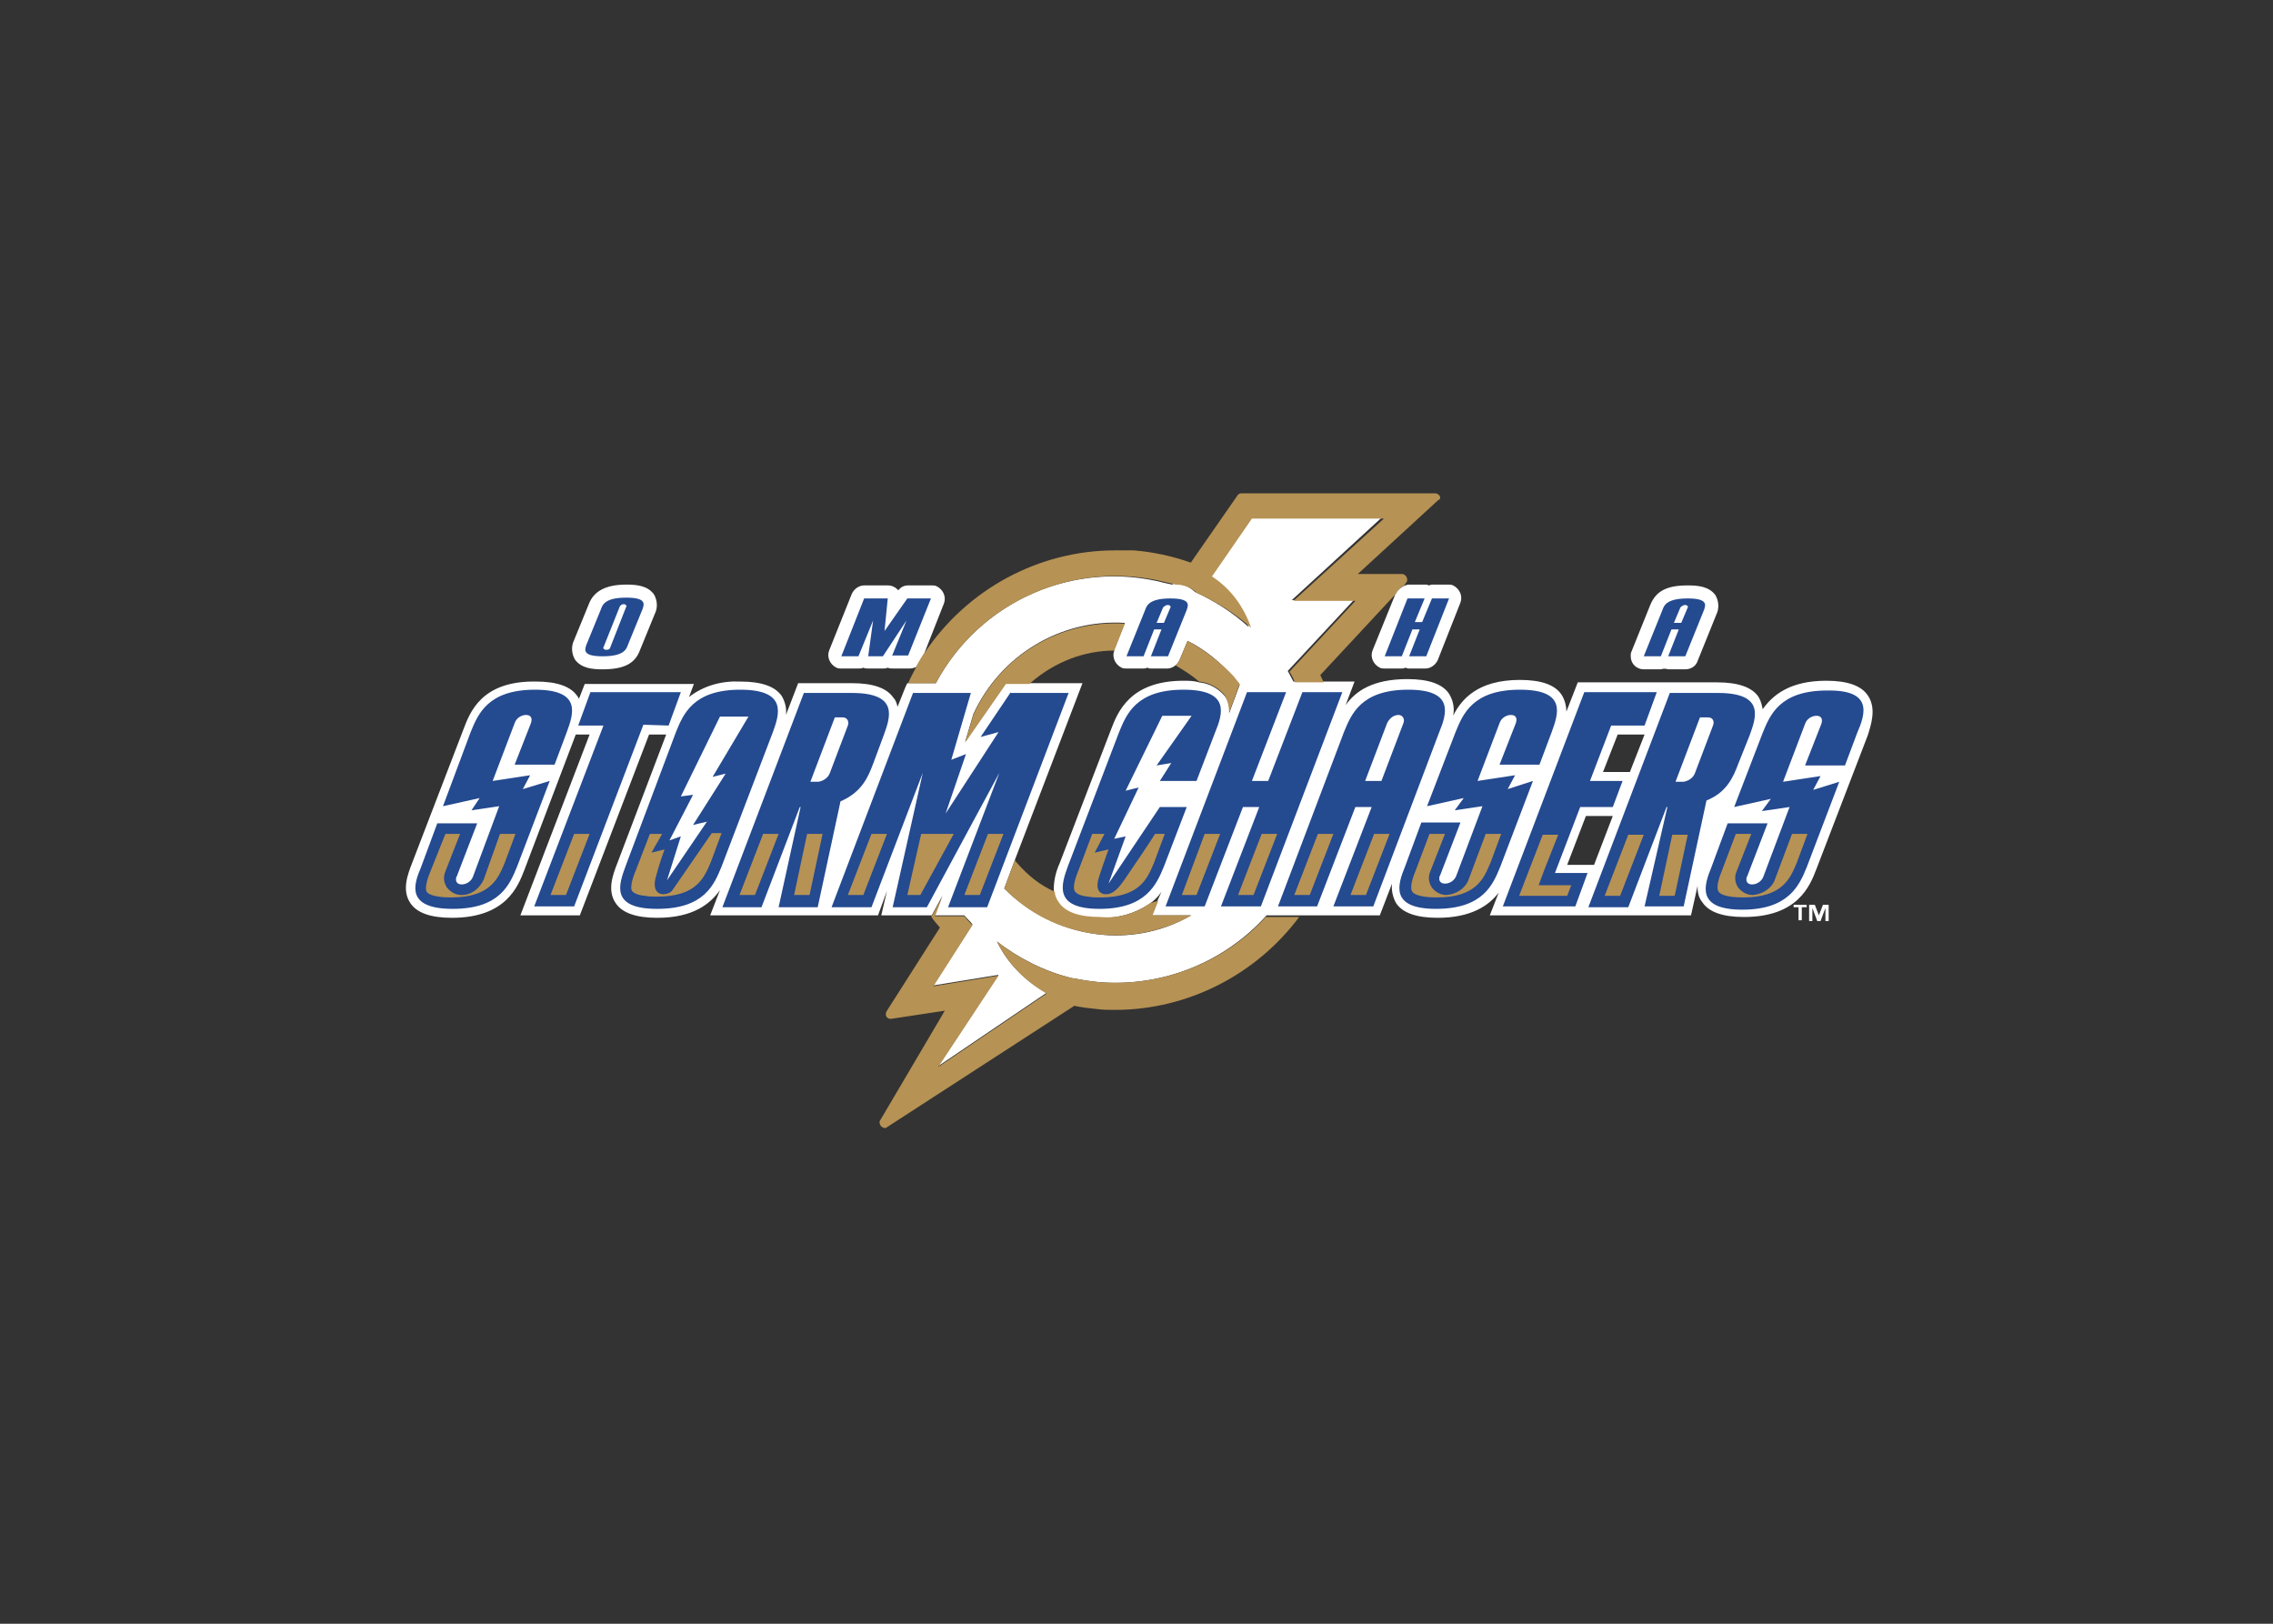 <svg clip-rule="evenodd" fill-rule="evenodd" stroke-linejoin="round" stroke-miterlimit="2" viewBox="0 0 560 400" xmlns="http://www.w3.org/2000/svg"><rect x="0" y="0" width="560" height="400" fill="#333333" stroke="none"/><g fill-rule="nonzero" transform="matrix(.099 0 0 -.099 100 277.882)"><path d="m3046.06 885.93h-66.9l36.49 93.258h66.9zm-89.2-231.106h-66.9l46.62 121.641h66.91zm-1220.43-174.344c-93.26 8.102-180.43 48.649-247.34 115.551l26.36 70.949 168.27 439.93h-190.57l-83.12-119.613-18.25-26.352 20.28 68.925c66.89 145.97 216.91 237.19 377.08 227.06l-26.36-66.9v-2.03c-6.08-16.21 2.02-34.46 18.25-42.57 4.05-2.03 8.11-2.03 12.16-2.03h42.57c2.03 0 6.09 0 8.11 2.03 2.03 0 6.08-2.03 8.11-2.03h42.57c12.17 0 24.33 8.11 30.41 20.28l20.27 48.65c44.6-22.3 83.13-54.74 115.56-91.23 4.05-6.08 10.14-12.16 14.19-18.24l-26.35-70.96c2.02 16.22-2.03 32.44-12.17 44.6-16.22 18.24-38.51 30.41-62.85 32.44-12.16 4.05-26.34 4.05-38.51 4.05-133.8 0-164.21-79.06-180.43-121.638l-127.72-332.477c-10.14-22.293-16.22-48.652-14.19-72.977 2.03-10.136 4.05-18.257 10.14-26.359 16.22-24.328 50.68-36.488 103.39-36.488 44.6-2.031 87.17 10.129 123.66 34.461 12.17 8.109 22.31 18.25 30.41 30.406l-10.14-22.297-2.02-6.082-12.16-30.41h97.31c-64.87-38.52-141.91-54.738-216.92-48.649zm1901.6 596.02c-16.21 24.33-50.68 36.49-103.39 36.49-91.23 0-133.8-36.49-158.13-70.95-2.03 10.13-4.06 20.27-10.14 30.41-16.21 24.32-50.68 36.49-103.39 36.49h-346.67l-28.38-72.98c0 14.18-4.05 30.4-12.17 42.57-16.21 24.33-50.68 36.49-103.39 36.49-105.42 0-145.96-48.66-166.24-89.2 4.06 18.24 0 38.52-10.13 54.73-16.22 24.33-50.69 36.49-103.39 36.49-87.18 0-129.75-30.41-154.07-64.87l22.29 58.79h-152.05c-4.05 8.11-10.13 18.25-14.19 26.36l164.22 176.38h-154.08l223 204.75h-328.42l-99.34-143.94c44.6-30.4 79.06-75.01 97.32-127.71-40.55 36.49-85.15 64.87-133.8 87.17-14.2 14.19-32.45 20.27-52.72 20.27l-4.05-2.03-18.24 4.06c-225.04 58.79-460.2-44.6-569.68-249.36h-70.95l-4.06-8.11-20.27-50.68c-2.03 8.11-4.06 16.22-10.14 22.3-16.22 24.32-50.68 36.49-103.39 36.49h-133.802l-30.411-79.07c2.028 16.22-2.027 32.44-10.136 46.63-16.215 24.33-50.68 36.49-103.391 36.49-46.629 2.03-91.23-10.13-127.719-38.51l12.164 32.43h-271.66l-14.191-36.49c-2.028 2.03-2.028 4.06-4.059 6.08-16.215 24.33-50.676 36.49-103.387 36.49-135.832 2.03-164.214-77.03-180.429-119.608l-127.719-332.477c-10.137-26.355-26.359-66.902-4.059-99.336 16.219-24.328 50.684-36.488 103.395-36.488 133.801 0 164.215 77.035 180.43 119.605l127.718 336.532h34.461l-172.316-450.059h147.992l172.32 450.059h42.571l-121.633-320.313c-10.137-26.355-26.359-66.902-4.055-99.336 16.219-24.328 50.68-36.488 103.391-36.488 89.203 0 131.777 34.461 156.101 68.922l-24.324-62.844h417.618l22.3 60.82-14.19-60.82h125.69l26.36 48.652-18.25-48.652h72.99c6.08-8.109 14.19-14.188 20.27-22.309l-97.31-152.039 162.18 26.348-150.02-227.047 269.63 182.449c-52.71 28.391-97.31 72.989-123.66 127.731 54.74-42.582 119.61-75.012 186.51-91.231 22.3-4.062 46.63-8.109 68.93-10.14 156.1-12.161 310.17 48.648 415.59 166.238h281.8l30.41 79.062c-2.03-16.211 2.02-34.461 10.14-48.652 16.21-24.328 50.67-36.488 103.39-36.488 83.11 0 127.71 30.41 152.05 62.847l-22.31-56.769h500.75l16.22 72.98c0-14.191 2.03-28.379 12.15-40.539 16.22-24.34 50.69-36.488 103.4-36.488 133.8 0 164.21 77.027 180.43 119.606l127.72 332.472c8.11 26.36 22.3 66.9 0 99.34" fill="#fff"/><path d="m795.758 881.879-81.09-127.723 34.465 8.117-99.344-145.964 34.469 109.472-28.383-10.136 58.793 113.523-30.41-4.055 97.308 198.677h70.954l-89.2-150.02zm36.492 208.811c-117.582 0-141.914-60.82-160.156-105.417l-125.692-334.503c-16.222-44.598-38.519-105.418 79.063-105.418s141.906 60.82 160.156 105.418l127.719 334.503c16.219 44.597 36.496 105.417-81.09 105.417zm194.62-229.085h-20.27l60.82 160.155h20.27c10.14 0 16.22-10.13 12.16-20.27l-44.6-117.584c-4.05-12.164-16.22-20.269-28.38-22.301zm135.83 44.598 26.35 70.957c16.22 44.6 38.52 105.42-79.06 105.42h-119.615l-202.73-533.182h97.316l95.281 249.36h2.028l-54.735-249.36h97.305l56.77 263.555c52.71 22.301 68.93 60.817 81.09 93.25zm342.61 178.407-75.01-111.501 44.6 12.164-131.77-202.73 50.68 147.992-36.49-14.195 48.65 166.24h-143.93l-202.73-533.182h99.33l127.72 334.508-75.01-334.508h85.15l180.43 334.508-127.72-334.508h97.31l202.73 533.182h-143.94zm-851.462-83.12 30.41 83.12h-225.035l-30.407-83.12h62.848l-172.324-450.06h99.34l172.32 452.09zm-362.887-158.127 18.242 34.461-93.25-14.187 54.735 143.933c4.054 12.16 16.214 20.27 28.382 20.27 12.164 0 16.219-8.11 12.164-20.27l-40.546-103.39h99.335l30.411 81.093c16.222 44.597 38.519 105.417-79.063 105.417s-141.914-60.82-160.16-105.417l-68.926-184.484 91.231 20.27-20.274-30.407 68.926 10.137-64.871-174.344c-4.055-12.168-16.219-20.273-28.387-20.273-8.105 0-14.187 4.051-14.187 12.156 0 2.031 0 6.082 2.023 8.117l50.684 131.766h-99.336l-40.547-109.473c-18.246-42.566-38.52-103.386 79.062-103.386 117.586 0 141.914 60.82 160.157 105.418l81.093 212.867z" fill="#244a90"/><path d="m1876.31 798.758-127.72-190.567 42.57 117.59-28.38-6.086 60.82 127.719-32.44-8.109 91.23 186.515h72.98l-87.18-123.668 36.5 6.082-28.38-44.597h91.23l46.62 121.636c18.25 44.597 38.53 105.417-79.06 105.417s-141.91-60.82-160.16-105.417l-127.72-334.503c-16.21-44.598-36.49-105.418 79.07-105.418s141.91 60.82 160.16 105.418l56.76 147.988zm1303.55 62.847h-20.27l60.82 160.155h20.27c12.16 0 16.21-10.13 12.16-20.27l-44.6-117.584c-4.05-12.164-16.22-20.269-28.38-22.301zm135.83 44.598 28.38 70.957c16.22 44.6 38.52 105.42-79.06 105.42h-119.61l-202.73-533.182h99.33l95.28 249.36h2.04l-56.77-247.328h97.31l56.76 263.55c50.68 20.274 66.91 58.79 79.07 91.223zm-393.3-107.445h81.1l24.32 64.879h-81.09l52.71 137.853h83.12l30.41 83.12h-180.43l-202.73-533.18h180.43l30.41 83.121h-81.09zm-439.92 208.812-54.74-143.933h-40.54l54.73 143.933c6.09 12.16 16.22 20.27 28.38 20.27 10.14 0 16.22-10.13 12.17-20.27zm12.17 83.12c-117.59 0-141.92-60.82-160.16-105.417l-164.22-433.843h97.32l95.28 247.328h40.55l-95.29-247.328h99.34l164.21 433.843c18.24 44.597 38.52 105.417-77.03 105.417zm-263.56-6.08-85.14-220.973h-40.55l85.15 220.973h-97.31l-202.73-533.18h97.31l95.29 247.328h40.54l-95.28-247.328h99.34l202.72 533.18zm1305.59 4.05c-117.59 0-141.91-60.82-160.16-105.414l-70.95-184.488 91.22 20.273-22.3-30.41 68.93 10.137-64.88-172.313c-4.05-12.168-16.22-20.273-28.37-20.273-8.12 0-14.19 4.051-14.19 12.156 0 2.031 0 6.082 2.02 8.117l50.68 131.766h-99.33l-40.55-109.473c-18.24-44.597-38.52-105.418 77.04-105.418s141.9 60.821 160.16 105.418l81.09 212.867-64.88-20.273 18.25 34.469-93.26-14.196 54.74 143.945c4.06 12.16 16.21 20.27 28.38 20.27 12.16 0 16.22-8.11 12.16-20.27l-40.54-103.398h99.34l30.41 81.094c20.26 46.624 40.54 107.444-75.01 105.414zm-794.71-245.297 18.25 34.461-93.26-14.187 54.74 143.933c4.05 12.16 16.22 20.27 28.38 20.27 12.17 0 16.22-8.11 12.17-20.27l-40.55-103.39h99.34l30.41 81.093c16.22 44.597 38.52 105.417-79.07 105.417-117.58 0-141.91-60.82-160.15-105.417l-70.96-184.484 91.23 20.27-22.3-30.407 68.93 10.137-64.87-172.324c-4.06-12.156-16.22-20.274-28.39-20.274-8.11 0-14.19 4.051-14.19 12.168 0 2.024 0 6.086 2.03 8.106l50.68 131.777h-97.31l-40.55-109.472c-18.24-44.598-38.51-105.418 77.04-105.418 117.58 0 141.91 60.82 160.16 105.418l81.09 212.867z" fill="#244a90"/><path d="m489.633 1141.38c-24.324 0-52.707 2.02-68.926 24.32-8.109 14.19-10.137 32.44-2.027 48.66l36.492 89.2c12.164 32.43 42.57 48.65 93.258 48.65 24.324 0 52.707-2.03 68.922-24.33 8.113-14.18 10.136-32.43 2.035-48.65l-36.496-89.2c-12.164-34.46-40.547-48.65-93.258-48.65" fill="#fff"/><path d="m1521.53 658.875c-2.03 2.031-4.05 4.055-6.08 8.105l-26.36-70.949c121.64-125.691 314.24-152.051 466.28-66.902h-97.3l12.15 30.41 2.04 6.082c-6.09-2.031-14.19-4.051-20.28-6.082-36.49-26.359-79.07-38.519-123.66-34.457-52.71 0-87.18 12.148-103.4 36.488-6.08 8.11-10.13 18.243-10.13 26.348-36.49 16.223-66.9 40.547-93.26 70.957" fill="#b69254"/><path d="m1762.78 1188 26.36 66.9c-160.17 10.14-310.19-79.06-377.08-227.06l-20.28-68.926 18.25 26.359 83.12 119.607h58.79l4.06 4.06c58.79 50.68 131.77 79.06 206.78 79.06" fill="#b69254"/><path d="m1945.23 1212.33-20.27-48.65c-2.02-4.06-6.08-10.14-10.14-12.17 20.28-12.17 40.55-24.33 58.79-40.55 24.34-2.02 46.63-14.19 62.85-32.43 8.11-12.17 12.17-28.39 12.17-44.6l26.35 70.95c-4.05 6.08-10.14 12.16-14.19 18.25-32.43 34.46-70.96 64.87-115.56 89.2" fill="#b69254"/><path d="m1726.29 362.891c-22.3 2.031-46.63 6.078-68.93 10.14-68.93 16.219-131.77 48.649-186.51 91.231 26.35-54.742 70.95-99.34 123.66-129.75l-269.63-182.461 150.02 227.058-162.18-26.359 97.31 152.051c-6.08 6.09-14.19 14.187-20.27 22.301h-72.99l18.25 48.66-26.36-48.66h-2.02c6.08-10.141 14.19-18.243 22.3-28.383l-131.78-206.789c-4.05-6.071-4.05-14.192 2.03-18.239 2.03-2.031 6.08-2.031 8.11-2.031l133.8 20.27-160.15-271.649c-4.06-4.062-2.03-12.172 2.02-16.222 2.03-2.028 6.08-4.047 8.11-4.047s4.06 0 6.08 2.019l466.28 302.071c18.24-4.051 36.49-6.082 56.76-8.114 14.19-2.027 30.42-2.027 44.6-2.027 180.43 0 350.73 87.168 458.18 231.121h-83.13c-103.39-113.543-257.46-174.352-413.56-162.191" fill="#b69254"/><path d="m1339.07 1305.59c6.09 16.21-2.02 34.46-18.24 42.57-4.06 2.02-8.11 2.02-12.17 2.02h-58.79c-10.13 0-18.24-4.05-24.32-12.16l-2.03 2.03c-6.08 6.08-14.19 10.13-24.33 10.13h-58.79c-12.16 0-24.33-8.1-30.41-20.27l-56.77-141.91c-6.08-16.21 2.03-34.46 18.25-42.57 4.06-2.03 8.11-2.03 12.16-2.03h42.58c4.05 0 8.11 0 12.16 2.03 4.06-2.03 8.11-2.03 12.17-2.03h36.49c4.05 0 8.11 0 12.16 2.03 4.06-2.03 8.11-2.03 12.16-2.03h42.58c6.08 0 12.16 2.03 16.22 4.05 6.08 12.17 14.19 22.3 20.27 34.47z" fill="#fff"/><path d="m2573.7 1571.16c-2.03 4.05-6.08 8.11-12.17 8.11h-482.5c-4.05 0-8.1-2.02-10.13-6.08l-115.55-166.24c-46.63 16.22-93.26 26.35-141.91 30.41h-46.64c-190.56 0-368.96-97.31-474.38-255.44-8.11-10.13-14.19-22.3-20.27-34.47-6.09-12.16-14.2-26.35-20.28-40.54h68.93c109.48 204.76 346.67 308.15 571.7 251.38l18.24-4.05 6.08-2.03c20.28 0 38.53-6.08 52.72-20.27 48.65-22.3 95.28-50.68 135.83-87.17-18.25 52.7-50.68 97.31-97.32 127.71l99.34 143.95h328.43l-225.03-204.76h154.07l-164.21-176.38c6.08-8.11 10.14-18.25 14.19-26.35h70.96c-2.03 6.08-6.09 12.16-8.12 18.24l188.55 202.73 2.02 2.03c4.05 8.11 10.14 14.19 18.25 18.24l4.05 6.09c4.06 4.05 4.06 8.11 2.03 14.19-2.03 4.05-6.08 8.11-12.16 8.11h-109.47l200.7 184.48c4.05 0 4.05 4.06 4.05 8.11" fill="#b69254"/><path d="m2464.23 1329.91-2.03-2.03-56.77-139.88c-6.07-16.21 2.03-34.46 18.25-42.57 4.05-2.03 8.11-2.03 12.16-2.03h42.58c2.02 0 6.08 0 8.1 2.03 2.03 0 6.09-2.03 8.12-2.03h42.57c12.16 0 24.32 8.11 30.41 20.28l56.76 143.93c6.08 16.22-2.03 34.47-18.25 42.57-4.05 2.03-8.1 2.03-12.16 2.03h-38.52c-2.02 0-6.08 0-8.11-2.03-2.03 0-6.08 2.03-8.1 2.03h-44.6c-12.17-2.03-24.34-10.13-30.41-22.3" fill="#fff"/><path d="m3183.92 1141.38h-42.58c-6.08 2.02-12.16 2.02-18.24 0h-42.57c-18.25 0-32.44 14.19-32.44 32.43 0 4.05 0 8.11 2.03 12.17l46.62 115.55c14.2 34.46 40.54 48.65 93.26 48.65 24.33 0 52.7-2.02 68.93-24.32 8.1-14.19 10.13-32.44 2.03-48.66l-46.63-115.56c-4.06-12.16-16.22-20.26-30.41-20.26" fill="#fff"/><g fill="#244a90"><path d="m548.43 1297.47c2.023 2.03-2.028 6.09-6.086 6.09-4.051 0-8.106-2.03-10.137-6.09l-40.543-101.36c-2.031-2.02 2.027-6.08 6.078-6.08 4.059 0 8.113 0 10.141 4.06zm-58.797-123.66c-50.68 0-44.598 16.22-40.539 28.38l36.488 89.2c4.051 12.17 12.16 28.38 62.848 28.38 50.679 0 44.597-16.21 40.543-28.38l-36.493-89.2c-4.05-12.16-12.164-28.38-62.847-28.38"/><path d="m1209.33 1173.81 36.49 89.2-58.79-89.2h-36.49l12.16 89.2-36.49-89.2h-42.58l56.77 143.94h58.79l-8.11-81.1 56.77 81.1h58.79l-56.77-141.91h-40.54z"/><path d="m1902.67 1295.45c2.02 2.02-2.04 6.08-6.09 6.08s-8.1-2.03-12.17-6.08l-16.21-38.52h18.25zm-48.67-121.64 26.36 66.9h-18.24l-26.36-66.9h-42.57l46.62 115.55c4.06 12.17 12.17 28.39 62.86 28.39 50.68 0 44.6-16.22 40.54-28.39l-46.63-115.55z"/><path d="m2496.66 1173.81 26.36 66.9h-18.24l-26.36-66.9h-42.58l56.77 143.94h42.57l-24.33-58.79h18.25l24.33 58.79h42.57l-56.76-143.94z"/><path d="m3190 1295.45c2.02 2.02-2.03 6.08-6.08 6.08-4.06 0-8.11-2.03-12.17-6.08l-16.21-38.52h18.24zm-48.66-121.64 26.36 66.9h-18.25l-26.35-66.9h-42.57l46.62 115.55c4.05 12.17 12.17 28.39 62.85 28.39s44.6-16.22 40.55-28.39l-46.63-115.55z"/></g><path d="m1787.11 616.309c-10.14-14.2-26.36-36.496-46.63-34.473-10.14 0-26.35 8.113-16.22 40.547 10.13 32.441 24.33 70.957 24.33 70.957l-34.46-8.106 24.32 46.629h-30.41l-34.46-91.23c-6.09-14.188-16.22-42.578-8.11-52.715 2.02-2.02 8.11-10.137 32.44-12.156 10.13-2.032 20.27-2.032 30.41-2.032 99.33 0 117.58 48.653 133.8 87.176l26.35 70.957h-24.33c0-2.031-62.84-95.281-77.03-115.554zm1046.08 26.347 34.47 87.176h-38.52l-58.79-152.051h119.61l10.14 26.36h-81.1zm285.85-64.875h38.52l32.44 152.051h-38.53zm-135.83 0h38.52l58.8 152.051h-38.53zm-338.55 40.547c-8.12-22.297-30.41-36.492-54.75-38.515-14.19 0-26.35 6.085-36.48 18.242-8.12 12.168-10.14 26.355-4.06 40.547l36.49 93.261h-38.52l-34.46-91.23c-6.08-14.188-16.22-42.578-8.1-52.715 2.02-4.055 14.18-14.188 60.81-14.188 99.34 0 117.58 48.653 133.8 87.176l26.35 70.957h-38.51zm804.83 113.535-42.58-113.535c-8.1-22.297-30.4-36.492-54.73-38.515-14.19 0-26.35 6.085-36.49 18.242-8.11 12.168-10.13 26.355-4.06 40.547l36.49 93.261h-38.51l-34.46-91.23c-6.09-14.188-16.22-42.578-8.12-52.715 2.03-4.055 14.2-14.188 60.82-14.188 99.34 0 117.59 48.653 133.81 87.176l26.35 70.957zm-1098.8-152.05h38.53l58.79 152.05h-38.53zm-419.65 0h36.5l58.79 152.05h-38.52zm139.89 0h38.51l58.8 152.05h-38.52zm139.88 0h38.52l58.79 152.05h-38.52z" fill="#b69254"/><path d="m661.957 589.949c-6.082-6.086-14.195-8.113-22.301-8.113-10.14 0-26.355 8.113-18.246 40.547 8.106 32.441 22.301 70.957 22.301 70.957l-32.438-8.106 10.137 18.243 6.078 10.136 10.141 18.25h-30.41l-34.465-89.207c-6.078-14.191-16.215-42.57-10.137-52.707 2.028-2.031 8.11-10.136 32.438-12.168 10.136-2.019 20.273-2.019 30.41-2.019 99.34 0 117.582 48.648 133.801 87.168l26.355 70.957h-24.328zm585.893-10.136h32.43l83.12 152.05h-81.09zm-281.799 0h38.519l32.44 152.05h-38.526zm133.799 0h38.52l58.79 152.05h-38.52zm-906.198 38.515c-10.136-22.297-30.41-38.515-54.742-38.515-14.187 0-26.351 6.085-36.488 18.242-8.11 12.168-10.137 26.355-4.055 40.547l36.492 93.261h-36.492l-36.492-91.23c-6.078-14.188-16.215-42.578-10.137-52.715 2.028-4.055 14.188-14.188 60.821-14.188 99.336 0 117.582 48.653 133.804 87.176l26.352 70.957h-38.52zm1254.898 113.535-58.79-152.05h38.52l58.79 152.05zm-1088.663-152.05h38.519l58.789 152.05h-38.515zm470.332 0h38.519l58.797 152.05h-38.523z" fill="#b69254"/><path d="m3540.72 514.941h-8.11v32.43l-12.16-32.43h-8.12l-12.15 32.43v-32.43h-8.12v40.547h14.2l10.14-26.359 10.13 26.359h14.19zm-54.73 34.457h-12.17v-32.437h-8.11v32.437h-12.17v6.09h32.45z" fill="#fff"/></g></svg>